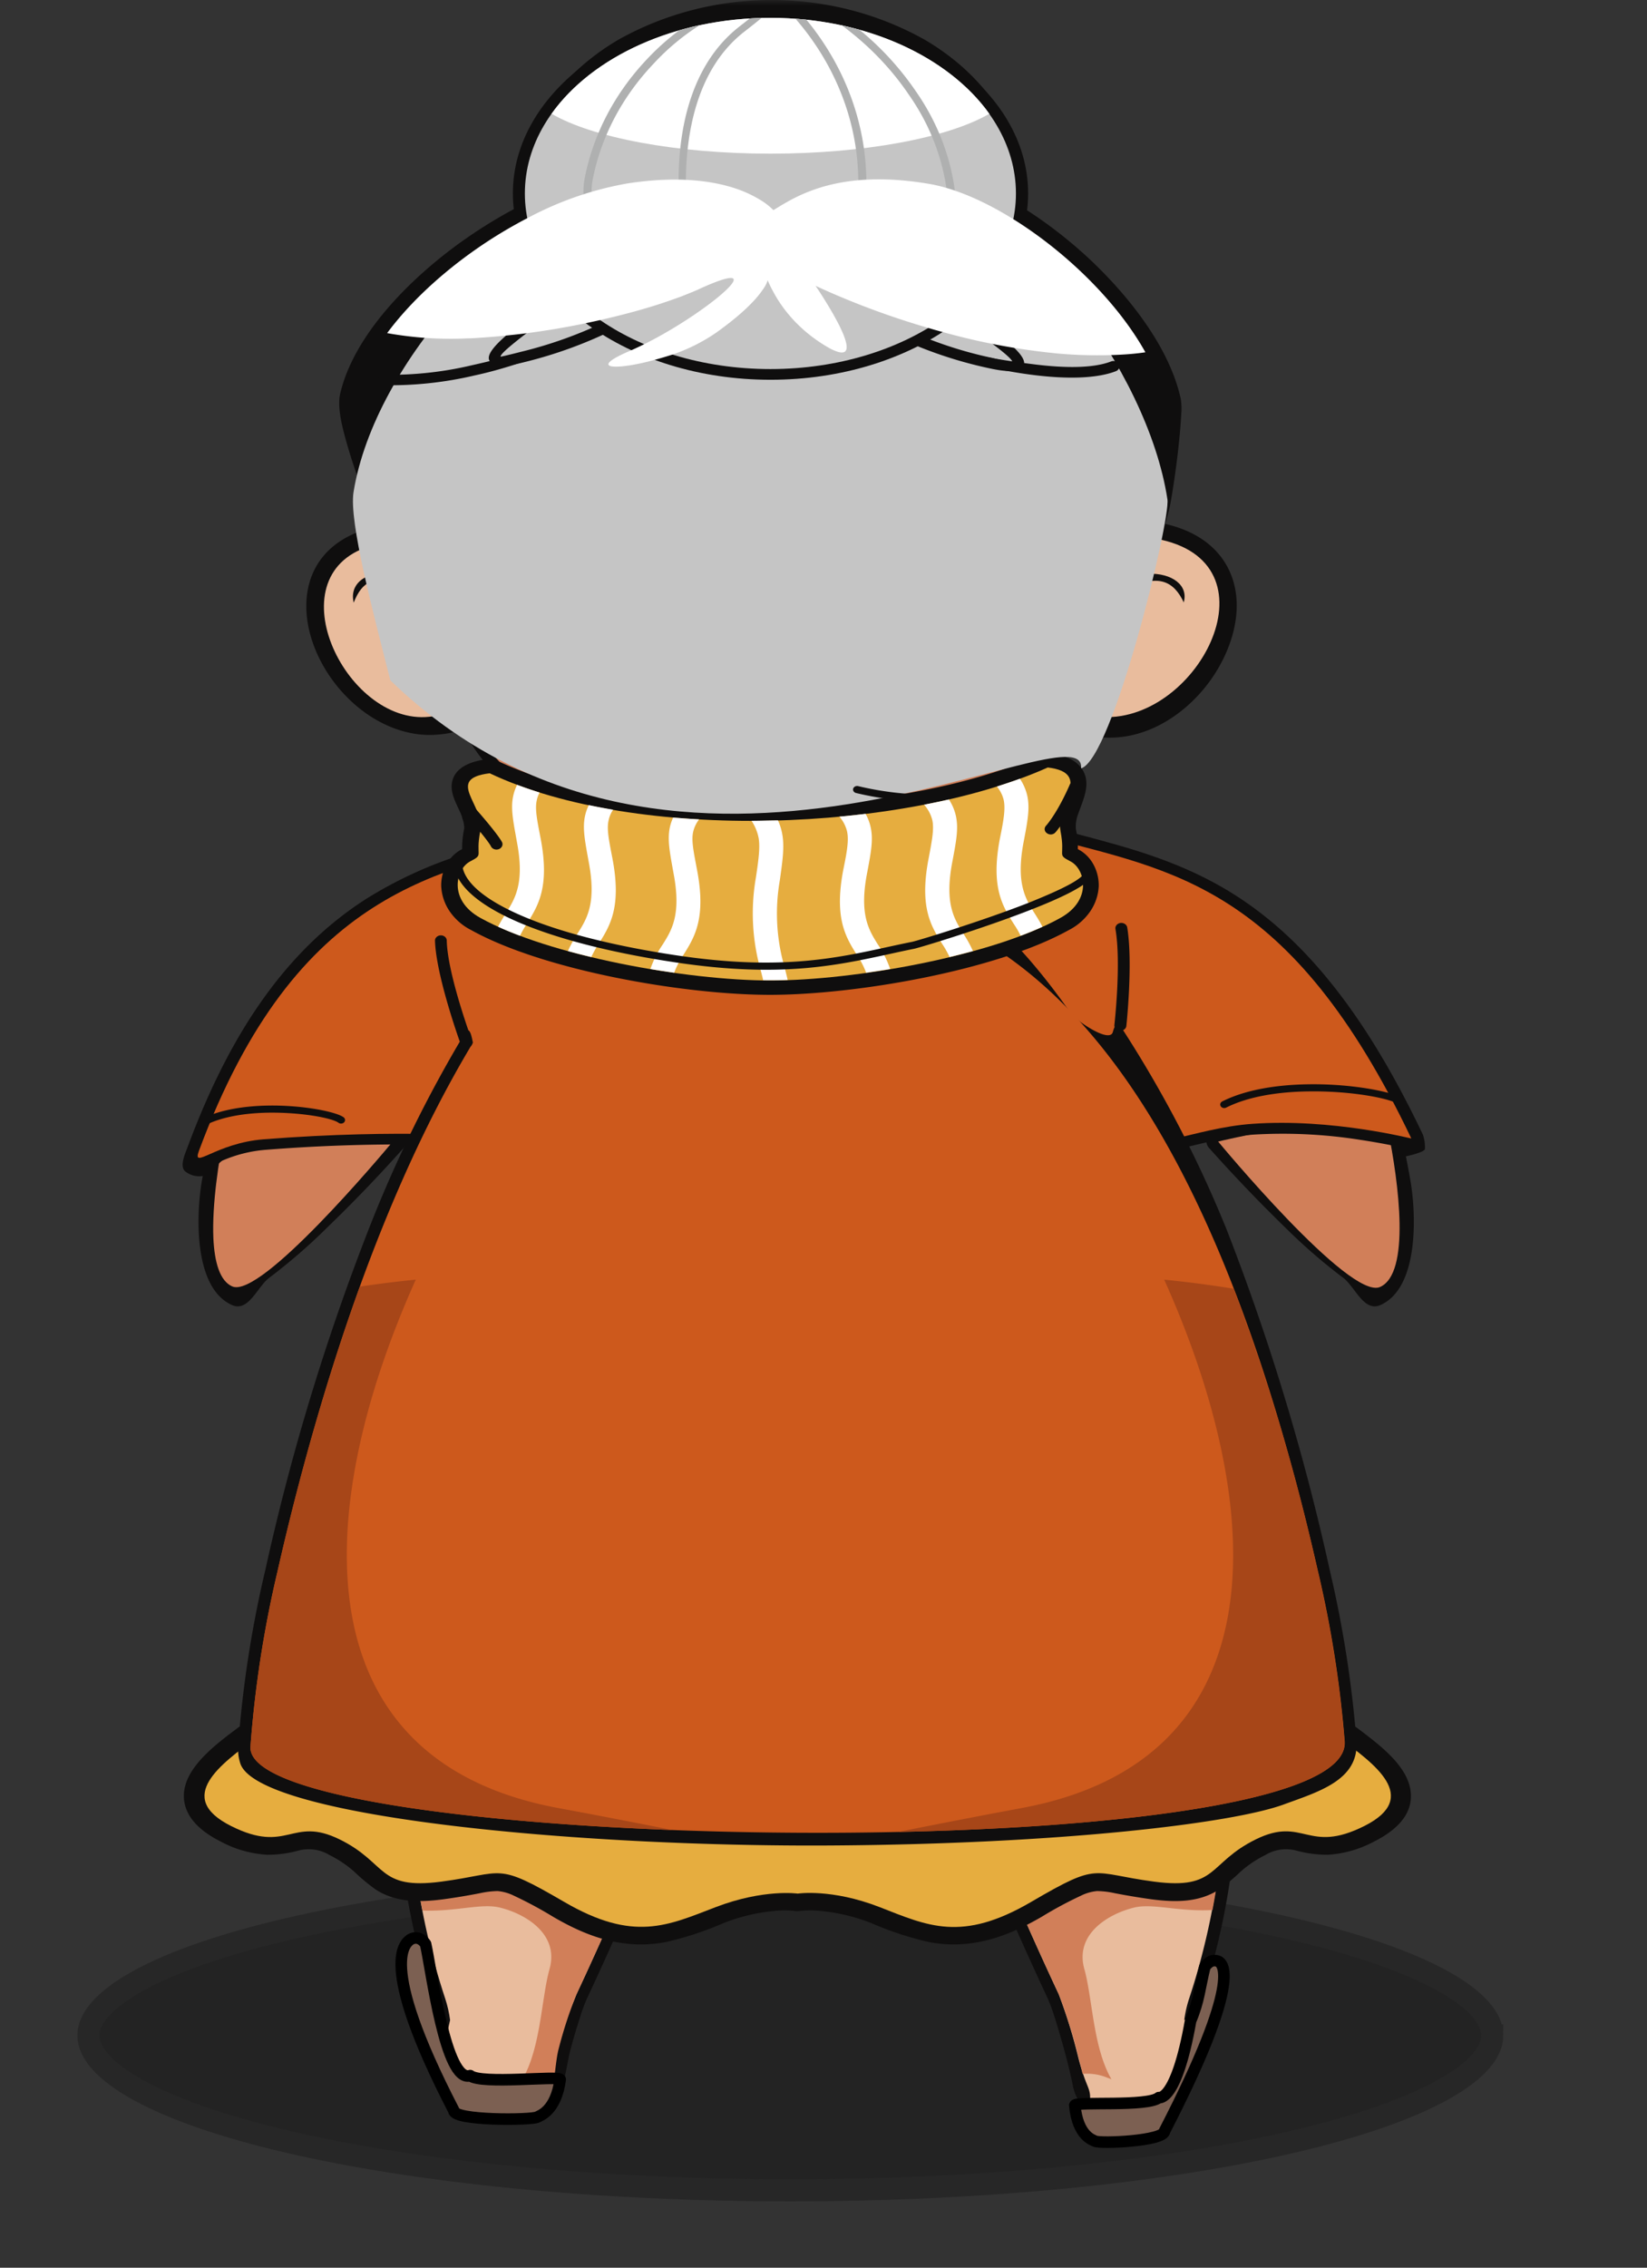 <svg width="149" height="205" fill="none" xmlns="http://www.w3.org/2000/svg"><rect width="100%" height="100%" fill="#333333" stroke="none"/><path d="M135 184c0 .725-.311 1.51-1.061 2.362-.755.859-1.915 1.735-3.49 2.6-3.148 1.731-7.77 3.322-13.567 4.671C105.304 196.325 89.258 198 71.5 198s-33.804-1.675-45.382-4.367c-5.797-1.349-10.419-2.94-13.567-4.671-1.575-.865-2.735-1.741-3.49-2.6C8.311 185.51 8 184.725 8 184c0-.725.311-1.51 1.061-2.362.755-.859 1.915-1.735 3.49-2.6 3.148-1.731 7.77-3.322 13.567-4.671C37.696 171.675 53.742 170 71.5 170s33.804 1.675 45.382 4.367c5.797 1.349 10.419 2.94 13.567 4.671 1.575.865 2.735 1.741 3.49 2.6.75.852 1.061 1.637 1.061 2.362Z" fill="#232323" stroke="#272727" stroke-width="2"/><mask id="a" style="mask-type:luminance" maskUnits="userSpaceOnUse" x="0" y="0" width="149" height="205"><path d="M149 0H0v204.67h149V0Z" fill="#fff"/></mask><g mask="url(#a)" fill-rule="evenodd" clip-rule="evenodd"><path d="M35.422 47.421c-.304-.889-.612-1.773-.916-2.662-.567-1.674-1.128-3.357-1.563-5.073-.309-1.197-.703-2.88-.435-4.09 1.194-5.429 6.07-10.587 10.573-13.978a42.076 42.076 0 0 1 3.976-2.652 13.715 13.715 0 0 1 .754-6.147c1.4-3.887 4.426-7.041 8.094-9.207C60.098 1.25 64.902 0 69.799 0c4.896 0 9.7 1.249 13.894 3.612 3.677 2.166 6.703 5.32 8.094 9.207.548 1.514.828 3.101.83 4.7 0 .542-.032 1.083-.097 1.622a39.843 39.843 0 0 1 5.439 4.615c3.273 3.31 6.505 7.816 7.436 12.317a6.2 6.2 0 0 1 .045 1.466c-.03.719-.091 1.442-.156 2.16a79.93 79.93 0 0 1-.769 5.911c-.051.303-.122.61-.198.913-.05.217-.106.44-.167.662.468.031.932.1 1.387.208 2.463.577 4.553 1.891 5.625 4.09 1.609 3.31.314 7.372-1.806 10.218-2.206 2.965-5.848 5.348-9.87 4.937a10.87 10.87 0 0 1-2.079-.412 20.46 20.46 0 0 1-4.912 6.19c-.8.671-1.672 1.265-2.6 1.773-2.722 1.485-5.803 2.199-8.904 2.582a99.02 99.02 0 0 1-10.052.534c-10.067.218-22.926-.804-27.894-10.445a32.756 32.756 0 0 1-.551-1.111 9.876 9.876 0 0 1-2.717.643 8.808 8.808 0 0 1-2.175-.047c-3.076-.473-5.706-2.426-7.447-4.762-3.743-5.026-3.693-12.209 3.734-13.949a8.08 8.08 0 0 1 1.533-.213Z" fill="#0F0E0E"/><path d="M105.306 47.898c2.349.525 4.346 1.686 5.371 3.696 1.577 3.07.237 6.869-1.813 9.497-2.144 2.741-5.676 5.004-9.586 4.62-2.533-.248-4.793-1.186-5.734-3.425a7.566 7.566 0 0 1-.383-3.8c.562-5.069 5.481-12.078 12.145-10.588Z" fill="#0F0E0E"/><path d="M105.056 48.795c10.746 2.4 3.085 16.854-5.684 15.998-5.12-.504-5.473-3.647-5.193-6.202.507-4.54 4.934-11.122 10.877-9.796Z" fill="#E9BC9D"/><path d="M33.433 48.357c5.722-1.453 9.946 5.364 10.428 10.316.06.548.079 1.1.056 1.65-.144 3.283-2.087 5.032-5.314 5.393a7.003 7.003 0 0 1-1.827-.047c-2.643-.418-4.91-2.284-6.403-4.455-3.171-4.609-3.301-11.244 3.06-12.857Z" fill="#0F0E0E"/><path d="M33.887 49.255c-9.361 2.354-2.686 16.36 4.949 15.54 4.46-.47 4.773-3.536 4.522-6.018-.437-4.422-4.294-10.813-9.471-9.522Z" fill="#E9BC9D"/><path d="M32 54.478c.748-1.937 1.931-2.562 3.955-1.39 1.37.78 2.16 2.087 2.791 3.525.676 1.55.096.925 1.311 1.758.242-.92.279-.968-.265-2.256-2.485-5.942-8.579-4.843-7.793-1.637Zm8.057 3.874.238.164c-.083-.043-.165-.077-.247-.116v-.048h.01Zm0 .048c-.069.257-.15.581-.242 1.017-1.1-.634-2.956-1.375-2.782.784.087 1.09.818 1.327 1.124 1.845-.68.083-1.535-1.031-1.681-1.753-.567-2.716 1.786-2.639 3.558-1.874l.023-.019Zm67.049-3.911c-.896-1.955-2.299-2.554-4.709-1.403-1.582.78-2.568 2.076-3.322 3.517-.807 1.538-.116.935-1.582 1.744-.285-.935-.327-.935.316-2.25 2.959-5.916 10.21-4.826 9.276-1.622l.021.014Zm-9.592 3.872-.28.164.296-.112v-.052h-.016Zm0 .052c.079.257.174.58.285 1.01 1.307-.632 3.517-1.366 3.311.78-.1 1.09-.975 1.324-1.339 1.843.812.08 1.83-1.029 1.999-1.749.685-2.745-2.136-2.647-4.24-1.884h-.016Z" fill="#0F0E0E"/><path d="M42.188 66.461c-6.923-12.698-5.576-28.025 2.662-39.977 2.572-3.73 6.923-6.189 11.503-7.62a41.902 41.902 0 0 1 16.051-1.566c8.43.774 17.041 4.069 21.744 10.588 2.663 3.72 4.654 7.786 5.9 12.051a38.812 38.812 0 0 1 1.598 12.387c-.25 6.849-2.594 14.756-8.547 19.495a16 16 0 0 1-2.62 1.69c-2.775 1.416-5.938 2.129-9.102 2.497-3.487.342-6.993.518-10.501.529-10.29.208-23.613-.727-28.688-10.074Z" fill="#0F0E0E"/><path d="M43.158 66.048c4.612 8.497 16.605 9.743 27.692 9.517 8.57-.175 16.296-.312 21.52-4.47 10.044-7.988 11.503-27.936.863-42.678C83.243 14.57 53.921 15.199 45.778 27c-8.046 11.646-9.372 26.624-2.62 39.048Z" fill="#D17F59"/><path d="M39.13 55.353c2.497-4.777 6.539-9.72 14.234-10.489 7.695-.77 12.414-2.133 14.624-4.007l2.215-1.889c2.393 2.467 5.583 4.224 9.139 5.032 5.964 1.365 8.078.43 12.312 2.304 4.234 1.874 8.755 7.25 8.755 7.25s-8.27-17.814-13.681-21.397c-5.41-3.583-18.106-7.846-25.397-5.287-7.29 2.558-25.573 5.287-22.202 28.483Z" fill="#D17F59"/><path d="M70.453 36.248a13.795 13.795 0 0 1-2.748 3.394c-1.64 1.509-3.642 2.672-5.858 3.403-.873.274-1.864.34-2.55-.325-.805-.788-.421-1.855.058-2.724-.591.17-1.188.33-1.784.472a44.384 44.384 0 0 0-4.969 1.553c-4.532 1.808-7.578 5.23-10.08 8.97-.065.112-.118.235-.176.353a43.91 43.91 0 0 0-1.422 3.2c-.32.808-.959 2.455-.895 3.305v.264l-.293.071c-.81.184-1.555-1.034-1.864-1.53a27.49 27.49 0 0 1-1.699-3.46 80.235 80.235 0 0 1-2.05-5.154c-.42-1.152-.841-2.3-1.257-3.45-.596-1.667-1.182-3.343-1.64-5.042-.309-1.143-.719-2.8-.453-3.947 1.241-5.338 6.327-10.432 11.003-13.77 4.11-2.93 9.479-5.664 14.724-6.476 3.515-.543 7.376-.59 10.737.58 1.042.35 2.021.832 2.907 1.431a17.002 17.002 0 0 1 4.042-1.742c3.227-.901 6.689-.83 9.985-.288 5.47.902 11.242 5.013 14.912 8.577 3.397 3.305 6.768 7.709 7.737 12.141.071.46.085.926.043 1.388a42.585 42.585 0 0 1-.165 2.143 76.727 76.727 0 0 1-.804 5.882 12.15 12.15 0 0 1-.203.883 64.508 64.508 0 0 1-1.555 5.075 29.666 29.666 0 0 1-1.714 4.135c-.299.561-1.097 2.081-2.04 1.746l-.181-.066-.037-.175c-.219-1.005-.416-2.006-.666-3.007a12.98 12.98 0 0 0-.927-2.747c-1.517-2.865-3.807-5.542-6.896-7.194a28.03 28.03 0 0 0-5.251-2.185c-1.427-.43-2.897-1.185-4.34-1.568l-.437-.118c.4.807.64 1.742-.08 2.45-.719.708-1.677.6-2.55.326-2.09-.7-3.987-1.786-5.566-3.186a13.85 13.85 0 0 1-2.998-3.588Zm55.423 64.804c-2.13-.585-4.792-.5-7.008-.302a59.268 59.268 0 0 0-6.135.902c-.932.184-1.885.382-2.801.613a1.117 1.117 0 0 0-.464.232.931.931 0 0 0-.28.402.844.844 0 0 0-.025.472.907.907 0 0 0 .237.424 142.005 142.005 0 0 0 6.923 7.222 51.008 51.008 0 0 0 5.155 4.466c1.102.798 1.89 3.158 3.403 2.492 3.536-1.567 3.227-8.336 2.716-11.258-.283-1.648-.634-3.281-.97-4.914a.91.91 0 0 0-.253-.471 1.088 1.088 0 0 0-.498-.28Z" fill="#0F0E0E"/><path d="M125.535 101.973c1.033 5.042 2.072 13.147-.687 14.369-2.759 1.223-14.645-13.146-14.645-13.146s10.337-2.596 15.332-1.223Z" fill="#D17F59"/><path d="M108.296 182.488c.229.042.506.08.655.113.35 2.62-6.708 16.28-11.146 7.557a3.234 3.234 0 0 1-.437-.656 4.894 4.894 0 0 1-.362-1.218 39.37 39.37 0 0 0-.48-2.044 61.299 61.299 0 0 0-.457-1.68 59.18 59.18 0 0 0-.698-2.323 14.095 14.095 0 0 0-.591-1.59 391.256 391.256 0 0 1-2.86-6.279 629.58 629.58 0 0 1-7.535-17.64.847.847 0 0 1 .036-.756.98.98 0 0 1 .267-.306 1.11 1.11 0 0 1 .384-.184l24.459-7.024a1.225 1.225 0 0 1 .902.094c.134.072.249.169.337.284a.9.9 0 0 1 .173.382c1.904 10.601 1.124 21.444-2.285 31.745a9.494 9.494 0 0 0-.362 1.525Z" fill="#0F0E0E"/><path d="M109.831 149.372c2.29 12.028.347 23.489-2.258 31.311a10.57 10.57 0 0 0-.436 1.931c8.919-5.498-8.334 18.581-8.516 6.967-.014-.914-.415-1.024-1.065-3.559a47.578 47.578 0 0 0-1.778-5.754c-4.756-10.14-10.38-23.877-10.38-23.877l24.433-7.019Z" fill="#E9BC9D"/><path d="M49.944 190.086c-.416.37-1.034.937-1.569 1.157-6.946 1.48-10.456-1.621-8.78-8.734a10.192 10.192 0 0 0-.373-1.529c-3.409-10.301-4.189-21.145-2.284-31.746a.908.908 0 0 1 .173-.382c.088-.115.203-.212.336-.284a1.203 1.203 0 0 1 .902-.094l24.46 7.024c.14.038.271.101.383.185a.966.966 0 0 1 .268.305.854.854 0 0 1 .036.757 641.406 641.406 0 0 1-7.536 17.64 317.794 317.794 0 0 1-2.86 6.278c-.23.521-.427 1.052-.59 1.591a52.794 52.794 0 0 0-.704 2.318c-.074.278-.154.552-.229.831-.356 1.383-.478 3.616-1.633 4.683Z" fill="#0F0E0E"/><path d="M38.022 149.372c-2.29 12.028-.34 23.489 2.258 31.311.207.632.353 1.277.437 1.931-2.695 11.172 9.737 9.32 9.475 4.226-.087-1.695 1.324-4.968 1.964-6.568 4.756-10.139 10.374-23.876 10.374-23.876l-24.508-7.024Z" fill="#E9BC9D"/><path d="M45.222 172.442c2.312.566 5.39 2.388 4.49 5.57-.735 2.615-.783 7.142-2.477 10.003h.048c.203-.076.41-.142.618-.199a6.551 6.551 0 0 1 2.274-.273c.117-.836.197-1.723.373-2.361a39.618 39.618 0 0 1 1.597-4.885c.842-1.794 1.71-3.701 2.567-5.622a19.22 19.22 0 0 1-4.26-1.912 38.658 38.658 0 0 0-3.59-1.935 4.858 4.858 0 0 0-1.784-.473 8.386 8.386 0 0 0-1.746.208c-1.065.198-2.13.392-3.249.538a16.13 16.13 0 0 1-2.13.156c.085.472.17.977.266 1.454 3.02.113 5.32-.684 7.003-.269Zm47.442.975a333.636 333.636 0 0 0 3.12 6.854 47.63 47.63 0 0 1 1.8 5.749c.16.6.272 1.077.352 1.459a4.74 4.74 0 0 1 2.21.331l.4.146c-1.662-2.861-1.715-7.345-2.445-9.941-.9-3.182 2.178-5.004 4.49-5.571 1.704-.42 4.036.397 7.098.218.16-.831.304-1.676.437-2.545l-.25.17c-1.667 1.086-3.659 1.024-5.618.77a66.66 66.66 0 0 1-3.244-.539 8.496 8.496 0 0 0-1.752-.207 4.837 4.837 0 0 0-1.784.472 37.915 37.915 0 0 0-3.584 1.935c-.41.26-.82.482-1.23.699Z" fill="#D17F59"/><path d="M94.856 74.717c1.763.472 3.541.915 5.325 1.416 5.565 1.52 10.076 3.337 14.443 6.859 6.353 5.121 10.794 12.65 14.096 19.566.149.429.212.878.187 1.326-.107.317-1.795.666-1.8.666-.293-.066-.56-.869-.858-.944a63.665 63.665 0 0 0-3.195-.567 44.944 44.944 0 0 0-9.65-.472c-2.284.161-4.425.746-6.625 1.261-1.661.387-3.94.916-5.517.066a2.919 2.919 0 0 1-.607-.43L72.75 78.224l21.834-3.569.272.062Z" fill="#0F0E0E"/><path d="M94.516 75.64c11.498 3.096 22.207 4.328 33.162 27.275 0 .028-7.142-1.837-14.379-1.322-5.299.373-9.98 2.908-11.886 1.185L74.945 78.835l19.571-3.195Z" fill="#CD591C"/><path d="M19.989 101.052c2.13-.585 4.793-.5 7.014-.302 2.063.194 4.111.495 6.135.902.931.184 1.88.382 2.8.613.177.039.34.116.473.226a.932.932 0 0 1 .29.401.842.842 0 0 1 .03.475.906.906 0 0 1-.233.428 133.923 133.923 0 0 1-6.95 7.222 51.074 51.074 0 0 1-5.155 4.466c-1.102.798-1.89 3.158-3.403 2.492-3.536-1.567-3.232-8.336-2.721-11.258.288-1.648.639-3.281.975-4.914a.902.902 0 0 1 .25-.47 1.09 1.09 0 0 1 .495-.281Z" fill="#0F0E0E"/><path d="M20.292 101.973c-1.033 5.042-2.071 13.147.687 14.369 2.759 1.223 14.64-13.146 14.64-13.146s-10.331-2.596-15.327-1.223Z" fill="#D17F59"/><path d="M20.368 102.024c-.596 2.927-1.193 6.878-1.065 9.913.101 2.162.58 3.857 1.704 4.353 2.588 1.147 13.575-11.957 14.49-13.052-1.065-.26-10.437-2.474-15.145-1.209l.016-.005Zm-1.198 9.913c-.144-3.058.463-7.038 1.065-9.974v-.038h.043c5.016-1.378 15.337 1.213 15.369 1.223l.1.024-.063.075c-.032.043-11.924 14.412-14.735 13.165-1.172-.533-1.673-2.275-1.78-4.475Z" fill="#0F0E0E"/><path d="m52.922 74.228-7.514 29.602-.97-.095c-1.81-.17-3.727-.222-5.543-.259-4.989-.082-9.979.076-14.948.472a12.33 12.33 0 0 0-3.77.944c-.405.165-1.066 1.175-1.492 1.34a2.11 2.11 0 0 1-.986.075 1.998 1.998 0 0 1-.894-.377c-.617-.434-.058-1.633.155-2.209 3.126-8.407 7.823-17.112 16.125-22.436a37.991 37.991 0 0 1 9.16-4.164c2.924-.944 5.916-1.61 8.883-2.407l1.794-.486Z" fill="#0F0E0E"/><path d="M51.451 75.64c-11.497 3.096-24.614 4.583-33.449 28.384-.665 1.789 1.475-.689 5.858-1.034 12.648-.982 20.705-.212 20.705-.212l6.886-27.138Z" fill="#CD591C"/><path d="M23.14 155.509h98.036c.43-.004.846.13 1.172.377.559.42 1.124.831 1.667 1.265 1.672 1.317 3.653 3.102 3.626 5.231 0 1.888-1.571 3.205-3.307 4.078a10.18 10.18 0 0 1-4.233 1.209 10.65 10.65 0 0 1-2.786-.369 3.681 3.681 0 0 0-1.467-.096c-.49.067-.958.233-1.366.484a9.987 9.987 0 0 0-2.247 1.505 17.625 17.625 0 0 1-1.938 1.61c-1.838 1.199-4 1.171-6.157.887a63.713 63.713 0 0 1-3.285-.547 8.007 8.007 0 0 0-1.598-.194 4.128 4.128 0 0 0-1.48.425 35.176 35.176 0 0 0-3.515 1.888c-3.132 1.818-6.39 3.012-10.193 2.304a29.477 29.477 0 0 1-5.24-1.718 16.826 16.826 0 0 0-4.687-1.11 8.718 8.718 0 0 0-1.71 0 2.02 2.02 0 0 1-.59 0 8.718 8.718 0 0 0-1.71 0c-1.619.147-3.2.521-4.686 1.11a29.48 29.48 0 0 1-5.24 1.718c-3.792.708-7.062-.472-10.188-2.304a36.342 36.342 0 0 0-3.515-1.888 4.178 4.178 0 0 0-1.486-.425 8.151 8.151 0 0 0-1.597.194 59.324 59.324 0 0 1-3.286.547c-2.157.284-4.319.312-6.156-.887a17.064 17.064 0 0 1-1.933-1.61 10.25 10.25 0 0 0-2.248-1.505 3.516 3.516 0 0 0-1.369-.484 3.694 3.694 0 0 0-1.469.096c-.902.246-1.841.37-2.785.369-1.5-.094-2.95-.509-4.229-1.209-1.741-.873-3.29-2.185-3.312-4.078-.027-2.691 3.195-4.914 5.293-6.496.338-.256.77-.391 1.215-.377Z" fill="#0F0E0E"/><path d="M23.134 156.146h98.036c.259-.004.51.078.703.231.532.411 1.113.822 1.651 1.251 1.485 1.171 3.408 2.832 3.381 4.721 0 1.647-1.438 2.77-2.939 3.526a9.424 9.424 0 0 1-3.893 1.128 9.834 9.834 0 0 1-2.588-.354 4.436 4.436 0 0 0-1.744-.102 4.265 4.265 0 0 0-1.622.574c-.881.433-1.69.973-2.402 1.605a16.887 16.887 0 0 1-1.858 1.553c-1.667 1.086-3.659 1.024-5.619.769a65.619 65.619 0 0 1-3.243-.538 8.438 8.438 0 0 0-1.752-.207 4.837 4.837 0 0 0-1.784.472 37.902 37.902 0 0 0-3.584 1.935c-2.966 1.728-6.055 2.884-9.644 2.214a29.167 29.167 0 0 1-5.097-1.676 17.71 17.71 0 0 0-4.915-1.161 9.733 9.733 0 0 0-1.885 0c-.12.016-.242.016-.362 0a9.331 9.331 0 0 0-1.891 0 17.67 17.67 0 0 0-4.91 1.161 29.33 29.33 0 0 1-5.102 1.676c-3.584.67-6.678-.472-9.639-2.214a38.658 38.658 0 0 0-3.59-1.935 4.837 4.837 0 0 0-1.783-.472 8.319 8.319 0 0 0-1.747.207c-1.065.199-2.13.392-3.248.538-1.96.255-3.952.317-5.619-.769a17.334 17.334 0 0 1-1.858-1.553 10.766 10.766 0 0 0-2.402-1.605 4.263 4.263 0 0 0-1.622-.574 4.432 4.432 0 0 0-1.744.102 9.88 9.88 0 0 1-2.583.354 9.416 9.416 0 0 1-3.898-1.128c-1.496-.756-2.923-1.888-2.94-3.526-.026-2.398 3.116-4.56 5.033-5.991a1.16 1.16 0 0 1 .703-.212Z" fill="#0F0E0E"/><path d="M23.147 157.121c-3.063 2.29-7.419 5.344-2.258 7.94 5.16 2.596 5.485-.916 9.836 1.218 4.35 2.133 3.387 4.583 9.191 3.819 5.805-.765 4.836-1.832 11.125 1.831 6.29 3.663 9.352 2.139 13.708.472 4.356-1.666 7.418-1.222 7.418-1.222s3.062-.472 7.413 1.222c4.35 1.695 7.418 3.205 13.708-.472 6.289-3.677 5.325-2.596 11.124-1.831 5.8.764 4.841-1.681 9.192-3.819 4.351-2.139 4.676 1.378 9.836-1.218 5.161-2.596.81-5.665-2.258-7.94H23.147Z" fill="#E6AD3F"/><path d="M120.292 141.904a102.889 102.889 0 0 1 2.423 15.46c.251 3.55-3.387 4.588-6.593 5.763-4.643 1.695-20.092 3.569-40.867 3.701-23.16.151-51.944-2.601-53.515-7.416a4.21 4.21 0 0 1-.192-1.562 100.75 100.75 0 0 1 2.46-15.946 207.04 207.04 0 0 1 9.326-30.73 117.652 117.652 0 0 1 8.717-17.773c.89-1.454.666 3.777 1.646 2.36 5.858-8.36 15.444-19.825 27.559-19.825s19.746 7.283 25.604 15.643c.464.666 3.521 2.766 3.813 1.719.293-1.049.565-.737.773-.416a107.979 107.979 0 0 1 9.527 18.273 207.989 207.989 0 0 1 9.319 30.749Z" fill="#0F0E0E"/><path d="M119.246 142.094a102.121 102.121 0 0 1 2.407 15.323c.826 11.683-99.585 10.192-98.994.472a100.949 100.949 0 0 1 2.439-15.809c5.672-24.815 13.479-43.036 22.292-54.649.298-.391-5.565-7.024-5.267-7.401 5.858-7.374 17.377 2.143 24.295 1.08 21.642-3.323 41.112 9.71 52.828 60.984Z" fill="#CD591C"/><path d="M60.832 165.433c-20.599-.788-38.434-3.422-38.173-7.529a100.967 100.967 0 0 1 2.44-15.809 219.399 219.399 0 0 1 7.455-25.787c2.865-.43 5.059-.628 5.059-.628-9.495 21.147-10.262 43.428 12.824 47.752 3.994.741 7.434 1.411 10.395 2.001Zm58.396-23.338a102.252 102.252 0 0 1 2.408 15.323c.362 5.136-18.821 7.723-40.394 8.19a869.205 869.205 0 0 1 11.253-2.176c23.091-4.319 22.319-26.605 12.829-47.752 0 0 2.844.259 6.284.821a184.022 184.022 0 0 1 7.62 25.594Z" fill="#A74618"/><path d="M41.78 73.778a.721.721 0 0 1-.075-.184c-.447-1.034-1.145-2.11-.708-3.238.436-1.128 1.826-1.577 3.089-1.728.303-.038.613.01.883.137 7.062 3.342 16.584 4.286 24.497 4.135 7.914-.15 17.479-1.458 24.641-4.668.262-.122.56-.166.852-.128 1.284.151 2.578.586 3.105 1.728.575 1.237-.122 2.563-.533 3.776-.168.43-.235.887-.197 1.341.107.52.166 1.048.176 1.577v.236l.053.028c1.268.665 1.87 2.082 1.838 3.337a4.442 4.442 0 0 1-.79 2.287 5.202 5.202 0 0 1-1.932 1.67c-6.576 3.653-19.278 5.848-27.02 5.848-7.744 0-20.445-2.195-27.022-5.849a5.182 5.182 0 0 1-1.934-1.668 4.423 4.423 0 0 1-.787-2.288c-.038-1.255.564-2.671 1.832-3.337l.058-.028v-.236a8.739 8.739 0 0 1 .181-1.577 1.142 1.142 0 0 0 0-.274 2.557 2.557 0 0 0-.165-.708l-.042-.189Z" fill="#0F0E0E"/><path d="m97.17 76.916.245.128c1.15.604 1.689 1.912 1.651 3.05a4.128 4.128 0 0 1-.737 2.135 4.838 4.838 0 0 1-1.808 1.556c-6.492 3.606-19.177 5.806-26.819 5.806-7.642 0-20.338-2.195-26.83-5.802a4.855 4.855 0 0 1-1.809-1.555 4.144 4.144 0 0 1-.741-2.136c-.032-1.138.506-2.445 1.656-3.05l.24-.127v-.41a8.212 8.212 0 0 1 .17-1.53 1.442 1.442 0 0 0 0-.34 2.983 2.983 0 0 0-.181-.793c-.378-1.043-1.284-2.261-.847-3.38.405-1.048 1.678-1.383 2.796-1.52.226-.027.455.011.655.109 7.12 3.36 16.722 4.319 24.678 4.168 7.956-.151 17.611-1.478 24.8-4.72.198-.088.42-.121.64-.095 1.144.137 2.343.51 2.817 1.534.532 1.124-.165 2.45-.533 3.54a3.168 3.168 0 0 0-.207 1.483c.102.505.159 1.016.17 1.53.01.136 0 .282-.005.42Z" fill="#0F0E0E"/><path d="M44.303 69.904c-4.132.5-.4 2.88-.857 5.24-.458 2.36.378 2.048-.921 2.733-1.3.684-1.987 3.479.92 5.093 6.2 3.441 18.688 5.665 26.25 5.665 7.562 0 20.05-2.21 26.249-5.665 2.907-1.614 2.22-4.409.916-5.093-1.305-.685-.458-.373-.916-2.733-.458-2.36 2.977-5.269-1.156-5.764-12.93 5.797-37.113 6.845-50.485.524Z" fill="#E6AD3F"/><path d="M45.063 83.774c.623.284 1.283.553 1.98.817.188-.38.4-.75.634-1.11 1.007-1.609 2.072-3.304 1.23-7.703-.32-1.657-.532-2.672-.34-3.46.05-.234.135-.46.25-.675a35.704 35.704 0 0 1-2.034-.699 4.26 4.26 0 0 0-.357 1.02c-.24 1.118 0 2.266.335 4.13.714 3.739-.16 5.131-.985 6.448-.25.401-.5.798-.714 1.232Zm6.3 2.195c.692.19 1.395.373 2.13.543.197-.417.424-.822.681-1.213 1.012-1.61 2.072-3.304 1.23-7.704-.32-1.657-.532-2.672-.34-3.455.07-.334.207-.654.404-.944a50.822 50.822 0 0 1-2.199-.416c-.157.318-.273.65-.346.992-.24 1.123 0 2.265.335 4.135.714 3.734-.154 5.126-.985 6.448-.34.515-.637 1.052-.89 1.605l-.02.01Zm7.455 1.629c.73.118 1.454.231 2.173.335a7.99 7.99 0 0 1 .836-1.61c1.012-1.61 2.072-3.304 1.23-7.703-.314-1.657-.532-2.672-.34-3.456.096-.392.277-.764.532-1.095a75.32 75.32 0 0 1-2.349-.165c-.135.29-.237.593-.303.901-.235 1.124 0 2.266.335 4.13.714 3.74-.154 5.132-.98 6.449a9.092 9.092 0 0 0-1.113 2.214h-.02Zm10.198 1.015h.687c.495 0 1.017 0 1.555-.028a33.38 33.38 0 0 0-.293-1.19 17.44 17.44 0 0 1-.415-7.822c.256-1.836.41-2.96.24-4.04a5.145 5.145 0 0 0-.41-1.37c-.8 0-1.598.034-2.392.034a4.3 4.3 0 0 1 .65 1.595c.128.821 0 1.86-.256 3.55a18.899 18.899 0 0 0 .464 8.473c.07.264.133.524.197.793l-.027.005Zm9.341-.68a132.51 132.51 0 0 0 2.173-.335 9.08 9.08 0 0 0-1.108-2.214c-.825-1.317-1.699-2.71-.98-6.448.357-1.888.57-3.007.33-4.13a4.413 4.413 0 0 0-.468-1.237c-.785.097-1.573.182-2.365.255.34.395.577.853.693 1.34.17.784 0 1.799-.341 3.456-.842 4.399.223 6.094 1.23 7.703a7.47 7.47 0 0 1 .836 1.61Zm7.535-1.416c.714-.17 1.417-.354 2.13-.543a11.31 11.31 0 0 0-.889-1.605c-.825-1.322-1.693-2.714-.98-6.448.357-1.888.57-3.012.33-4.135a4.463 4.463 0 0 0-.638-1.516c-.735.17-1.48.326-2.242.473.365.416.62.9.745 1.416.165.783-.026 1.798-.34 3.455-.847 4.4.218 6.094 1.224 7.704.26.39.487.795.682 1.213l-.022-.014Zm6.428-1.921a33.558 33.558 0 0 0 1.987-.817c-.219-.434-.464-.83-.72-1.232-.825-1.317-1.693-2.71-.98-6.448.358-1.865.57-3.012.336-4.13a4.58 4.58 0 0 0-.676-1.572c-.671.245-1.363.471-2.077.703.298.365.507.782.613 1.222.165.789 0 1.804-.341 3.46-.842 4.395.218 6.095 1.23 7.704.24.356.455.725.644 1.105l-.016.005Z" fill="#fff"/><path d="M41.112 78.396a.3.3 0 0 1 .073-.239.38.38 0 0 1 .241-.124c.095-.01.19.012.266.063a.315.315 0 0 1 .14.21c.244 1.563 2.21 3.15 5.596 4.575 3.387 1.425 8.127 2.648 13.985 3.512 9.122 1.34 14.123.255 18.884-.784.74-.16 1.47-.32 2.236-.472.453-.094 6.109-1.798 10.523-3.526 2.349-.944 4.32-1.841 4.895-2.492a.356.356 0 0 1 .111-.088.4.4 0 0 1 .29-.028.384.384 0 0 1 .131.064.295.295 0 0 1 .059.448c-.66.746-2.732 1.723-5.177 2.681-4.441 1.747-10.187 3.475-10.65 3.569-.73.146-1.47.307-2.221.472-4.836 1.053-9.906 2.157-19.172.793-5.932-.873-10.752-2.124-14.187-3.564-3.637-1.525-5.74-3.285-6.023-5.07Zm1.064-4.69a.461.461 0 0 1-.094-.168.429.429 0 0 1 .052-.365.503.503 0 0 1 .138-.142.61.61 0 0 1 .602-.038.529.529 0 0 1 .16.123c2.13 2.426 2.386 3.02 2.386 3.02a.432.432 0 0 1-.005.37.52.52 0 0 1-.299.259.61.61 0 0 1-.417-.005.516.516 0 0 1-.291-.264s-.203-.472-2.232-2.79ZM96.8 70.883a.515.515 0 0 1 .288-.268.61.61 0 0 1 .417-.008.522.522 0 0 1 .302.255c.059.118.062.25.01.37-1.236 2.833-2.333 4.013-2.338 4.017a.52.52 0 0 1-.162.124.582.582 0 0 1-.417.039.556.556 0 0 1-.188-.092.493.493 0 0 1-.138-.143.422.422 0 0 1-.043-.367.458.458 0 0 1 .101-.165s1.001-1.08 2.168-3.762ZM70.09 17.78a16.684 16.684 0 0 1 4.18-1.831c3.196-.888 6.567-.808 9.805-.274 5.394.887 11.114 4.98 14.73 8.497 3.344 3.228 6.699 7.619 7.652 11.985.062.435.072.875.032 1.312 0 .713-.09 1.416-.159 2.13a75.14 75.14 0 0 1-.799 5.857c-.277 1.567-3.366 12.165-5.017 11.575-.303-1.393-.868-4.419-1.597-5.83-1.55-2.922-3.888-5.665-7.04-7.336a28.452 28.452 0 0 0-5.326-2.213c-1.438-.43-2.902-.732-4.35-1.12-.43-.112-.851-.235-1.263-.367.027.037.048.075.07.113.457.765 1.064 1.912.297 2.681-.575.562-1.438.472-2.162.236-2.048-.683-3.909-1.745-5.458-3.115a13.318 13.318 0 0 1-3.243-4.136 13.235 13.235 0 0 1-3.01 3.928c-1.597 1.462-3.542 2.59-5.692 3.304-.724.227-1.598.326-2.162-.236-.805-.788-.128-1.987.346-2.766l.197-.312c-.873.274-1.763.515-2.663.756a43.13 43.13 0 0 0-5.011 1.562c-4.596 1.832-7.695 4.843-10.252 8.639-.063.099-2.662 5.334-2.534 7.014-1.545.354-5.166-9.79-5.198-9.889-.42-1.152-.841-2.299-1.257-3.45-.59-1.653-1.177-3.333-1.635-5.019-.282-1.066-.697-2.728-.447-3.809 1.22-5.263 6.279-10.305 10.88-13.58 4.052-2.89 9.378-5.609 14.554-6.411 3.446-.534 7.248-.586 10.545.566a11.3 11.3 0 0 1 2.987 1.54Z" fill="#0F0E0E"/><path d="M35.31 61.5c-1.56-6.179-3.75-14.332-3.327-17.013 1.923-11.889 14.77-25.533 24.698-27.732 9.353-2.075 12.916 2.893 13.297 3.464 1.971-1.735 5.796-5.396 13.998-3.463 8.203 1.932 19.823 16.502 21.639 28.391.284 1.885-4.956 23.474-7.812 24.311.523-6.02-36.335 17.365-62.493-7.958Z" fill="#C5C5C5"/><path d="M50.9 30.785a.596.596 0 0 1 .417.018.53.53 0 0 1 .17.115.461.461 0 0 1 .105.165c.1.25-.693.472-.975.557-2.535.783-4.793 1.68-7.674 2.299a33.262 33.262 0 0 1-8.244.882.59.59 0 0 1-.201-.045.533.533 0 0 1-.167-.111.43.43 0 0 1-.084-.52.483.483 0 0 1 .126-.148.577.577 0 0 1 .385-.12 32.037 32.037 0 0 0 7.935-.859c2.822-.623 5.693-1.454 8.206-2.233Zm33.175.783a.535.535 0 0 1-.174-.11.467.467 0 0 1-.112-.162.424.424 0 0 1 .025-.37c.128-.241.58 0 .852.108 2.13.883 5.65 1.51 9.117 1.93 2.663.317 5.15.322 6.726-.287a.593.593 0 0 1 .595.093.469.469 0 0 1 .118.157.427.427 0 0 1 .011.37.47.47 0 0 1-.116.158.543.543 0 0 1-.177.105c-1.778.684-4.49.698-7.3.358-3.293-.4-6.51-1.19-9.565-2.35Z" fill="#0F0E0E"/><path d="M61.39 24.385a.57.57 0 0 1 .373-.164.589.589 0 0 1 .394.117.464.464 0 0 1 .186.33.448.448 0 0 1-.133.35 24.802 24.802 0 0 1-6.48 4.678 39.502 39.502 0 0 1-8.33 3.05c-2.055.518-2.971.353-3.158-.232-.287-.892 2.104-2.69 4.154-4.249a18.107 18.107 0 0 0 2.482-2.03.541.541 0 0 1 .328-.23c.14-.036.29-.02.417.042a.501.501 0 0 1 .261.291.437.437 0 0 1-.048.37c-.282.472-1.443 1.326-2.737 2.303-1.805 1.36-3.903 2.941-3.807 3.234 0 0 .532-.104 1.81-.434a38.68 38.68 0 0 0 8.084-2.937 23.913 23.913 0 0 0 6.204-4.489Zm13.038 1.369a.448.448 0 0 1-.13-.35.466.466 0 0 1 .189-.33.59.59 0 0 1 .395-.115.57.57 0 0 1 .371.167 22.444 22.444 0 0 0 6.263 4.437 36.857 36.857 0 0 0 8.233 2.79c.6.157 1.21.283 1.827.378.09-.307-2.002-1.822-3.797-3.12-1.3-.945-2.46-1.78-2.743-2.233a.431.431 0 0 1-.049-.368.466.466 0 0 1 .097-.168.54.54 0 0 1 .163-.123.598.598 0 0 1 .604.043c.057.04.103.088.139.144a17.645 17.645 0 0 0 2.47 1.95c2.05 1.482 4.431 3.204 4.176 4.106-.17.595-1.066.788-3.153.326a38.295 38.295 0 0 1-8.489-2.884c-2.482-1.193-4.705-2.768-6.566-4.65Zm3.015 45.932a.366.366 0 0 1-.22-.149.294.294 0 0 1-.04-.243.34.34 0 0 1 .17-.195.414.414 0 0 1 .277-.036c1.173.28 2.367.486 3.573.614 1.175.124 2.359.168 3.541.132a.406.406 0 0 1 .26.086.326.326 0 0 1 .083.101.29.29 0 0 1-.064.353.363.363 0 0 1-.114.073.402.402 0 0 1-.138.029 28.104 28.104 0 0 1-7.328-.765ZM39.352 85.027c0-.126.056-.246.156-.334a.57.57 0 0 1 .376-.138.57.57 0 0 1 .377.138c.1.088.156.209.156.334.069 3.082 2.29 9.054 2.295 9.073a.43.43 0 0 1-.033.367.496.496 0 0 1-.131.147.609.609 0 0 1-.6.063.537.537 0 0 1-.166-.116.47.47 0 0 1-.103-.164s-2.232-6.137-2.327-9.37Zm61.56-1.044a.45.45 0 0 1 .009-.187.456.456 0 0 1 .089-.169.516.516 0 0 1 .155-.126.577.577 0 0 1 .407-.056.573.573 0 0 1 .191.079.495.495 0 0 1 .142.137.43.43 0 0 1 .072.175c.533 3.21-.074 8.889-.079 8.903a.441.441 0 0 1-.058.182.481.481 0 0 1-.134.147.558.558 0 0 1-.187.089.602.602 0 0 1-.213.016.583.583 0 0 1-.206-.051.515.515 0 0 1-.166-.12.454.454 0 0 1-.1-.168.407.407 0 0 1-.017-.19s.633-5.56.095-8.662ZM18.58 101.712a.409.409 0 0 1-.275.032.399.399 0 0 1-.127-.055.335.335 0 0 1-.094-.095.292.292 0 0 1-.031-.244.337.337 0 0 1 .17-.195c1.693-.849 3.925-1.18 6.06-1.213 3.132-.047 6.092.557 6.785 1.048.04.026.072.058.097.095a.284.284 0 0 1 .037.25.312.312 0 0 1-.066.115.345.345 0 0 1-.111.082.412.412 0 0 1-.284.022.362.362 0 0 1-.126-.064c-.602-.429-3.344-.944-6.321-.906-2.03.033-4.117.335-5.714 1.128Zm92.353-1.588a.394.394 0 0 1-.402-.024.32.32 0 0 1-.138-.214.282.282 0 0 1 .011-.125.32.32 0 0 1 .064-.112.37.37 0 0 1 .108-.082c2.163-1.09 5.022-1.506 7.754-1.548 4.016-.067 7.802.703 8.681 1.326a.342.342 0 0 1 .107.093.31.31 0 0 1 .056.125.3.3 0 0 1-.006.133.321.321 0 0 1-.067.12.363.363 0 0 1-.116.085.402.402 0 0 1-.422-.055c-.793-.562-4.361-1.247-8.222-1.185-2.62.037-5.363.434-7.408 1.463Z" fill="#0F0E0E"/><path d="M69.708.646c12.871 0 23.304 7.552 23.304 16.842S82.569 34.331 69.708 34.331c-12.861 0-23.31-7.553-23.31-16.843S56.826.646 69.708.646Z" fill="#0F0E0E"/><path d="M69.702 1.613c-12.248 0-22.218 7.081-22.218 15.875s9.948 15.875 22.218 15.875 22.207-7.109 22.207-15.875S81.95 1.613 69.702 1.613Z" fill="#C5C5C5"/><path d="M69.704 1.613c-8.643 0-16.131 3.522-19.806 8.672 3.675 2.138 11.184 3.606 19.806 3.606 8.622 0 16.125-1.468 19.8-3.606-3.686-5.15-11.173-8.672-19.8-8.672Z" fill="#fff"/><path d="M68.95 1.624c-.378 0-.75.024-1.124.047l-.958.746c-2.77 2.167-4.228 5.301-4.926 8.497-1.166 5.33-.181 10.857.26 12.146-.46.04-.923.04-1.384 0a12.406 12.406 0 0 1-3.35-.756c-2.31-.887-4.436-2.68-3.855-6.032.747-3.86 2.638-7.476 5.48-10.475a20.832 20.832 0 0 1 4.233-3.536c-.633.137-1.262.293-1.869.472a22.453 22.453 0 0 0-2.923 2.615c-2.928 3.09-4.876 6.815-5.645 10.792-.645 3.729 1.714 5.725 4.287 6.717a13.31 13.31 0 0 0 3.568.802c1.107.09 1.954-.038 2.13-.245a.344.344 0 0 0 .096-.236.344.344 0 0 0-.096-.236c-.325-.425-1.513-6.231-.266-11.92.67-3.058 2.06-6.065 4.691-8.128.613-.472 1.14-.897 1.598-1.27h.053Zm8.803 1.062a32.868 32.868 0 0 0-1.598-.396c2.411 1.777 4.465 3.903 6.077 6.287 1.772 2.531 2.92 5.366 3.37 8.318.618 4.626.533 5.631.49 5.844-1.022.302-7.716 1.959-7.716-6.335-.029-5.263-1.93-10.384-5.432-14.634a32.995 32.995 0 0 0-.985-.085c3.671 4.225 5.67 9.405 5.688 14.738 0 9.913 8.802 6.906 8.83 6.896a.36.36 0 0 0 .183-.136.296.296 0 0 0 .05-.208c.096-.472.17-1.95-.383-6.137-.463-3.047-1.647-5.972-3.472-8.586a26.497 26.497 0 0 0-5.102-5.566Z" fill="#AFB0B0"/><path d="M107.712 182.674c.784-1.852.816-2.987 1.285-4.862 0 0 .524-.896 1.307-.463.283.251 2.113 1.621-4.945 15.281 0 .926-5.82 1.174-6.298.926-.228-.123-1.565-.463-1.827-3.24.15-.361 6.617.151 7.602-.696 0 0 1.569.463 2.876-6.946Zm-69.208-6.931s-.53-.893-1.387-.412c-.314.271-3.141 1.798 3.935 15.446-.035.949 7.022.886 7.543.609.25-.137 1.7-.549 2.085-3.405-.147-.364-7.118.473-8.144-.347-2.228.719-3.508-9.598-4.032-11.891Z" fill="#7C6052" stroke="#000" stroke-width="1.046" stroke-linejoin="round"/><path d="M63.312 26.1c3.243-1.473 3.61-1.1 2.503 0-1.267 1.27-4.473 3.493-7.52 5.008-.399.198-.793.383-1.176.552l-.155.067c-3.882 1.661-1.246 1.774 2.264.802a40.875 40.875 0 0 0 1.597-.472 16.216 16.216 0 0 0 3.909-1.945c2.524-1.789 3.728-3.115 4.26-3.913a2.81 2.81 0 0 0 .458-.864c.131.322.282.637.453.944 1.114 2.13 2.894 3.932 5.128 5.193 3.036 1.623.943-2.167-.388-4.3a36.419 36.419 0 0 0-.863-1.332 72.609 72.609 0 0 0 10.182 3.8c.426.13.857.252 1.294.368A59.904 59.904 0 0 0 95.52 31.94c.42.043.847.075 1.273.1a39.39 39.39 0 0 0 4.979 0 22.266 22.266 0 0 0 1.848-.194c-2.37-4.249-6.56-8.46-10.986-11.415-.32-.212-.644-.424-.97-.623-2.662-1.656-5.373-2.832-7.78-3.214-5.08-.836-8.467-.166-10.773.75-.598.236-1.176.51-1.73.817-.56.307-1.023.6-1.412.835a6.121 6.121 0 0 0-1.22-.944 10.99 10.99 0 0 0-2.002-.944c-2.098-.736-5.325-1.246-9.996-.524a30.2 30.2 0 0 0-9.053 3.144c-.336.17-.666.35-.996.534-4.622 2.558-8.925 6.136-11.679 9.851 2.42.436 4.894.595 7.36.472.415 0 .83-.038 1.246-.066a68.608 68.608 0 0 0 9.325-1.293c.442-.095.89-.19 1.32-.288a68.715 68.715 0 0 0 2.504-.614c1.68-.435 3.33-.955 4.942-1.558.57-.231 1.097-.43 1.592-.665Z" fill="#fff"/></g></svg>